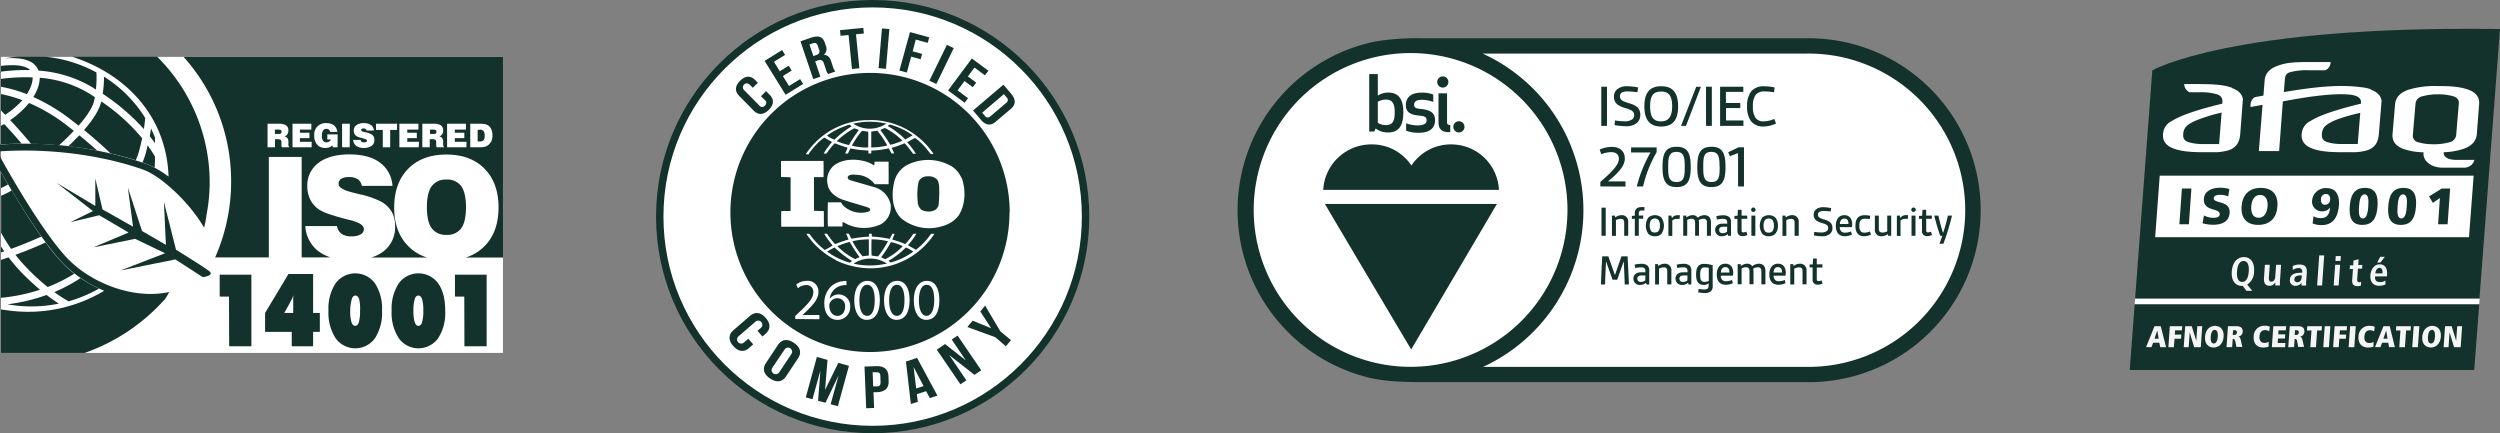 <svg xmlns="http://www.w3.org/2000/svg" viewBox="0 0 675.18 117"><rect x="0" y="0" width="675.18" height="117" fill="#808080" stroke="none"/><defs><style>.cls-1,.cls-2{fill:#fff;}.cls-2{stroke:#13322b;stroke-miterlimit:10;stroke-width:2px;}.cls-3{fill:none;}.cls-4{fill:#13322b;}.cls-5{fill:#f5f5f5;}</style></defs><g id="Calque_2" data-name="Calque 2"><g id="Calque_1-2" data-name="Calque 1"><rect class="cls-1" x="0.26" y="15.36" width="135.58" height="79.95"/><rect class="cls-1" x="336.14" y="11.66" width="196.14" height="89.47" rx="44.74"/><circle class="cls-2" cx="235.68" cy="58.5" r="57.5"/><circle class="cls-3" cx="381.15" cy="57.02" r="44.46"/><path class="cls-4" d="M487.81,10.34l-103.62,0a70.08,70.08,0,0,0-12.62.84,46.53,46.53,0,0,0-4.41,90.11l.35.1c.42.12.83.25,1.26.36,3.93,1.06,8.09,1.46,16.22,1.46H487.8a46.44,46.44,0,1,0,0-92.87Zm0,88.74H400.54a46.53,46.53,0,0,0-.12-84.61h87.37a42.31,42.31,0,1,1,0,84.61ZM423.33,56.69a42.37,42.37,0,1,1-12.41-29.95A42.35,42.35,0,0,1,423.33,56.69Z"/><path class="cls-4" d="M394,35.77a1.51,1.51,0,1,0-1.5-1.5A1.5,1.5,0,0,0,394,35.77Zm-5.5-10.57V33c0,1.78.84,2.68,2.72,2.68a2.32,2.32,0,0,0,.46,0V33.75c-.66,0-.87-.2-.87-.78V25.2Zm1.15-1.55a1.5,1.5,0,0,0,1.4-.92,1.51,1.51,0,1,0-2.9-.58A1.5,1.5,0,0,0,389.63,23.65Zm-6.07,7.6c1.38.13,1.71.52,1.71,1.31s-.8,1.31-2.46,1.31a8.93,8.93,0,0,1-3.07-.57v2a9.65,9.65,0,0,0,3.41.56c3.28,0,4.4-1.55,4.4-3.32s-.82-2.85-3.94-3.12c-1.34-.12-1.71-.43-1.71-1.15,0-.93.76-1.31,2-1.31a8.55,8.55,0,0,1,3.16.58v-2a8,8,0,0,0-3.2-.52c-3,0-4.19,1.51-4.19,3.28S380.46,31,383.56,31.25Zm-2.45,63.11s22.94-38.9,23.14-39.28H357.83C358,55.48,381.11,94.36,381.11,94.36ZM391.9,39a12.77,12.77,0,0,0-10.72,5.7A12.74,12.74,0,0,0,370.47,39a13,13,0,0,0-13.11,12.27h47.46A12.89,12.89,0,0,0,391.9,39Zm-20.37-4.3a5.43,5.43,0,0,0,3.34,1.08c3,0,4.13-2,4.13-5.41S377.89,25,374.87,25a5.26,5.26,0,0,0-2.76.81V20h-2.32V35.52h1.36Zm.58-7.21a4.32,4.32,0,0,1,2.22-.59c2,0,2.34,1.54,2.34,3.44s-.31,3.45-2.34,3.45a4.33,4.33,0,0,1-2.22-.6ZM432.46,34V23.42H434V34Zm3.71-1.47a17.2,17.2,0,0,0,2.49.23,3.31,3.31,0,0,0,2.24-.59,1.49,1.49,0,0,0,.44-1.09c0-1-.66-1.37-2.46-1.91s-3-1.28-3-3.06a2.56,2.56,0,0,1,1-2.1,4.19,4.19,0,0,1,2.62-.72,15.82,15.82,0,0,1,2.91.33l-.19,1.31a15.38,15.38,0,0,0-2.44-.23A3.38,3.38,0,0,0,438,25a1.18,1.18,0,0,0-.49,1c0,1.08.83,1.39,2.57,1.91S443,29.19,443,31a2.82,2.82,0,0,1-1.07,2.32,4.63,4.63,0,0,1-2.89.77,17.75,17.75,0,0,1-3-.31Zm7.93-3.8c0-3.58,1.36-5.44,4.55-5.44s4.56,1.86,4.56,5.44-1.36,5.44-4.56,5.44S444.1,32.26,444.1,28.7Zm7.5,0c0-2.79-.83-4-3-4s-2.95,1.25-2.95,4,.84,4.05,2.92,4.05S451.6,31.48,451.6,28.7ZM454,34l4.1-10.56h1.27L455.34,34Zm6.75,0V23.42h1.57V34Zm3.8,0V23.42h6.27v1.39h-4.7v3H470v1.37h-3.85v3.36h4.7V34Zm15.11-.64a7.92,7.92,0,0,1-3.38.8,4.05,4.05,0,0,1-3.44-1.51,6.62,6.62,0,0,1-1-3.93,6.32,6.32,0,0,1,1.16-4.1,4.34,4.34,0,0,1,3.54-1.31,13.21,13.21,0,0,1,2.73.31l-.15,1.31a13.81,13.81,0,0,0-2.49-.23,2.94,2.94,0,0,0-2.5.94,5.23,5.23,0,0,0-.72,3.09,5.44,5.44,0,0,0,.61,2.94,2.51,2.51,0,0,0,2.31,1.11,7.81,7.81,0,0,0,2.86-.66Zm-47.45,17V49.13c2.91-2.53,5-4.52,5-6.27,0-1.31-1-1.78-2.08-1.78a7.93,7.93,0,0,0-2.67.57l-.43-1.24a8,8,0,0,1,3.22-.74c2.11,0,3.57,1.07,3.57,3.15,0,2.29-2.3,4.27-4.55,6.17H439v1.39Zm9.83,0a37.14,37.14,0,0,1,3.71-9.18h-5.24V39.8h6.9v1.31a33.14,33.14,0,0,0-3.66,9.25ZM449,45.08c0-3.54.73-5.44,3.81-5.44s3.81,1.9,3.81,5.44-.74,5.44-3.81,5.44S449,48.6,449,45.08Zm6,0c0-2.5-.15-4.06-2.23-4.06s-2.24,1.55-2.24,4.06.13,4.08,2.24,4.08S455,47.57,455,45.08Zm3.4,0c0-3.54.73-5.44,3.81-5.44s3.8,1.9,3.8,5.44-.73,5.44-3.8,5.44S458.39,48.6,458.39,45.08Zm6,0c0-2.5-.15-4.06-2.23-4.06S460,42.57,460,45.08s.13,4.08,2.24,4.08S464.43,47.57,464.43,45.08Zm5,5.27v-9l-2.19.83-.47-1.06,2.82-1.35H471V50.36ZM432.52,63.68v-7.6h1.14v7.6Zm6.13,0V60.1c0-.69-.33-1-.92-1a3,3,0,0,0-1.31.34v4.26h-1.08V58.23h.8l.09.5a2.78,2.78,0,0,1,1.65-.62,1.7,1.7,0,0,1,1.38.51,1.67,1.67,0,0,1,.47,1.39v3.67Zm2.87,0V59.09h-.8v-.78l.8-.05v-.59a1.8,1.8,0,0,1,.43-1.31,1.93,1.93,0,0,1,1.39-.41,5.36,5.36,0,0,1,.8,0l-.06.9h-.73s-.49,0-.59.19a1.05,1.05,0,0,0-.17.71v.45h1.19v.88h-1.19v4.59Zm5.42.12a2.37,2.37,0,0,1-1.73-.6,3.86,3.86,0,0,1,0-4.49,2.78,2.78,0,0,1,3.45,0,3.86,3.86,0,0,1,0,4.49,2.36,2.36,0,0,1-1.72.6Zm1.35-2.87a2.33,2.33,0,0,0-.38-1.52,1.44,1.44,0,0,0-2,0,3.16,3.16,0,0,0,0,3,1.19,1.19,0,0,0,1,.38,1.31,1.31,0,0,0,1-.38A2.28,2.28,0,0,0,448.29,60.93Zm2.3,2.75V58.23h.8l.14.65h.05a1.75,1.75,0,0,1,1.63-.76h.47l-.07,1a3.66,3.66,0,0,0-.66,0,2,2,0,0,0-1.31.41v4.21Zm10.4,0V60.07a.86.86,0,0,0-.93-1,2.72,2.72,0,0,0-1.27.38,3.68,3.68,0,0,1,.06.66v3.56H457.8V60.07c0-.65-.32-1-.92-1a2.55,2.55,0,0,0-1.21.33v4.27h-1.08V58.23h.8l.09.5a2.73,2.73,0,0,1,1.64-.62,1.56,1.56,0,0,1,1.41.7,2.7,2.7,0,0,1,1.7-.7c1.21,0,1.85.66,1.85,2v3.56Zm5.75,0-.12-.46a2.38,2.38,0,0,1-1.59.58,1.66,1.66,0,0,1-1.28-.45,1.69,1.69,0,0,1-.53-1.26,1.62,1.62,0,0,1,.58-1.27,2.25,2.25,0,0,1,1.46-.41c.38,0,.82,0,1.2,0V60a.91.91,0,0,0-.23-.65,1.39,1.39,0,0,0-1-.24,7.89,7.89,0,0,0-1.53.18l-.16-.9a6.77,6.77,0,0,1,1.79-.24,2.51,2.51,0,0,1,1.64.43,1.7,1.7,0,0,1,.53,1.4v3.71Zm-.28-2.44-1,0c-.8,0-1.17.28-1.17.88a.84.84,0,0,0,.93.86,2,2,0,0,0,1.21-.4Zm5.47,2.21a2.88,2.88,0,0,1-1.31.32c-.89,0-1.39-.49-1.39-1.48V59.11h-.81v-.8l.85-.05.08-1.6h1v1.56h1.52v.88h-1.52v3c0,.4.07.66.49.66a1.86,1.86,0,0,0,.79-.21Zm1.6-7.4a.6.6,0,0,1,.6.6.56.56,0,0,1-.18.42.59.59,0,0,1-.84-.84.56.56,0,0,1,.42-.18ZM473,63.68V58.23h1.07v5.45Zm4.71.12a2.36,2.36,0,0,1-1.72-.6,3.86,3.86,0,0,1,0-4.49,2.77,2.77,0,0,1,3.44,0,3,3,0,0,1,.72,2.22,3.05,3.05,0,0,1-.72,2.24,2.39,2.39,0,0,1-1.72.63Zm1.36-2.87a2.34,2.34,0,0,0-.39-1.52,1.44,1.44,0,0,0-2,0,2.33,2.33,0,0,0-.38,1.52,2.26,2.26,0,0,0,.38,1.52,1.19,1.19,0,0,0,1,.38,1.28,1.28,0,0,0,1-.38A2.29,2.29,0,0,0,479.07,60.93Zm5.6,2.75V60.1c0-.69-.32-1-.92-1a3,3,0,0,0-1.31.34v4.26h-1.05V58.23h.8l.09.5a2.78,2.78,0,0,1,1.65-.62,1.72,1.72,0,0,1,1.86,1.9v3.67ZM490,62.62a11,11,0,0,0,1.8.16,2.39,2.39,0,0,0,1.62-.42,1,1,0,0,0,.32-.78c0-.74-.46-1-1.77-1.38s-2.15-.92-2.15-2.21a1.86,1.86,0,0,1,.73-1.51,3,3,0,0,1,1.88-.52,10.56,10.56,0,0,1,2.1.24l-.14.94a10.38,10.38,0,0,0-1.76-.16,2.3,2.3,0,0,0-1.31.27.81.81,0,0,0-.35.7c0,.78.6,1,1.85,1.39s2.07.9,2.07,2.23a2,2,0,0,1-.77,1.67,3.31,3.31,0,0,1-2.09.56,12,12,0,0,1-2.16-.22Zm10.15.74a4.59,4.59,0,0,1-1.89.44c-1.6,0-2.46-1-2.46-2.81,0-1.5.65-2.88,2.34-2.88,1.31,0,2.09,1,2.09,2.41a4.56,4.56,0,0,1-.08.82h-3.28a1.74,1.74,0,0,0,.37,1.12,1.38,1.38,0,0,0,1.09.38,4,4,0,0,0,1.56-.34Zm-.93-2.86c0-.82-.24-1.46-1.11-1.46s-1.17.7-1.21,1.46Zm6.09,2.86a4.49,4.49,0,0,1-1.86.44c-1.43,0-2.35-.8-2.35-2.82,0-2.31,1.17-2.86,2.5-2.86a6.91,6.91,0,0,1,1.51.16l-.13.89a8.52,8.52,0,0,0-1.24-.1c-1.05,0-1.59.41-1.59,1.89,0,1.31.44,1.88,1.37,1.88A3.55,3.55,0,0,0,505,62.5Zm4.62.32-.09-.46a2.75,2.75,0,0,1-1.65.59,1.7,1.7,0,0,1-1.38-.51,1.72,1.72,0,0,1-.46-1.39V58.23h1.07V61.8c0,.74.33,1,1,1a3,3,0,0,0,1.27-.31V58.23h1.07v5.45Zm2.36,0V58.23h.8l.14.65h0a1.71,1.71,0,0,1,1.62-.77h.47l-.07,1a3.66,3.66,0,0,0-.66,0,2,2,0,0,0-1.31.41v4.23Zm4.49-7.63a.59.59,0,0,1,.42.17.59.59,0,0,1,0,.85.59.59,0,0,1-.84-.84A.56.56,0,0,1,516.79,56.05Zm-.53,7.63V58.23h1.07v5.45Zm5.54-.23a2.89,2.89,0,0,1-1.32.32,1.29,1.29,0,0,1-1.39-1.48V59.11h-.81v-.8l.85-.05.09-1.6h1v1.56h1.52v.88h-1.52v3c0,.4.07.66.48.66a1.79,1.79,0,0,0,.79-.21Zm2,2.38c.33-.84.58-1.58.77-2.15H524c-.56-1.5-1.12-3.49-1.62-5.45h1.12c.37,1.61.77,3.14,1.24,4.59h.08c.44-1.31.9-3,1.26-4.59h1.1a64.69,64.69,0,0,1-2.32,7.6Zm-85,11c-.06-2-.15-4.11-.25-6.12h-.06l-1.72,4.84h-1.25l-1.72-4.84h-.06c-.09,2-.19,4.1-.25,6.12h-1.11c.08-2.52.21-5.06.35-7.6h1.65l1.75,5h.05l1.74-5h1.65q.22,3.81.36,7.6Zm5.86,0-.12-.46a2.38,2.38,0,0,1-1.59.58,1.68,1.68,0,0,1-1.28-.45,1.64,1.64,0,0,1-.52-1.26,1.58,1.58,0,0,1,.57-1.27,2.33,2.33,0,0,1,1.46-.42,9.63,9.63,0,0,1,1.2,0V73.1a.91.91,0,0,0-.23-.65,1.38,1.38,0,0,0-1-.24,8,8,0,0,0-1.53.18l-.16-.9a6.77,6.77,0,0,1,1.79-.24,2.51,2.51,0,0,1,1.64.43,1.7,1.7,0,0,1,.53,1.4v3.75Zm-.28-2.44c-.27,0-.66,0-1,0-.8,0-1.17.29-1.17.89a.84.84,0,0,0,.93.86,2,2,0,0,0,1.21-.4Zm5.91,2.44V73.21c0-.69-.32-1-.92-1a3.18,3.18,0,0,0-1.31.34v4.27H447V71.34h.79l.09.5a2.78,2.78,0,0,1,1.65-.62,1.71,1.71,0,0,1,1.86,1.9v3.67Zm5.74,0-.12-.46a2.38,2.38,0,0,1-1.59.58,1.67,1.67,0,0,1-1.8-1.71,1.59,1.59,0,0,1,.58-1.27,2.3,2.3,0,0,1,1.46-.42,9.48,9.48,0,0,1,1.19,0V73.1a1,1,0,0,0-.22-.65,1.4,1.4,0,0,0-1-.24,8,8,0,0,0-1.54.18l-.16-.9a6.79,6.79,0,0,1,1.8-.24,2.5,2.5,0,0,1,1.63.43,1.67,1.67,0,0,1,.53,1.4v3.75Zm-.28-2.44c-.27,0-.66,0-1,0-.79,0-1.17.29-1.17.89a.84.84,0,0,0,.93.86,2,2,0,0,0,1.21-.4Zm5.75,2.13a2.38,2.38,0,0,1-1.31.43c-1.55,0-2.11-1-2.11-2.8,0-2,.65-2.89,2.15-2.89a8,8,0,0,1,2.33.38v5.72a1.71,1.71,0,0,1-.5,1.31,2.51,2.51,0,0,1-1.68.47,10.3,10.3,0,0,1-1.75-.19l.14-.92a11.84,11.84,0,0,0,1.46.15,1.59,1.59,0,0,0,1-.25,1,1,0,0,0,.21-.66Zm0-4.2a7.46,7.46,0,0,0-1.16-.1c-.93,0-1.16.65-1.16,2s.25,1.9,1.15,1.9a2.5,2.5,0,0,0,1.17-.26ZM468,76.47a4.55,4.55,0,0,1-1.88.44c-1.61,0-2.47-1-2.47-2.81,0-1.5.66-2.88,2.35-2.88,1.31,0,2.09.94,2.09,2.41a3.81,3.81,0,0,1-.09.82h-3.27a1.79,1.79,0,0,0,.36,1.12,1.39,1.39,0,0,0,1.09.38,4.06,4.06,0,0,0,1.57-.34Zm-.93-2.87c0-.81-.23-1.46-1.11-1.46s-1.16.71-1.21,1.46Zm8.63,3.19V73.18c0-.66-.32-1-.93-1a2.68,2.68,0,0,0-1.26.38q0,.33.06.66v3.55h-1.08v-3.6c0-.66-.32-1-.92-1a2.47,2.47,0,0,0-1.21.33v4.27H469.3V71.34h.79l.1.5a2.72,2.72,0,0,1,1.63-.62,1.57,1.57,0,0,1,1.42.7,2.7,2.7,0,0,1,1.7-.7c1.21,0,1.85.66,1.85,2v3.56Zm6.51-.32a4.63,4.63,0,0,1-1.89.44c-1.61,0-2.47-1-2.47-2.81,0-1.5.66-2.88,2.35-2.88,1.31,0,2.09.94,2.09,2.41a4.56,4.56,0,0,1-.08.82H479a1.74,1.74,0,0,0,.37,1.12,1.35,1.35,0,0,0,1.08.38,4,4,0,0,0,1.57-.34Zm-.93-2.87c0-.81-.24-1.46-1.11-1.46S479,72.85,479,73.6Zm5.53,3.19V73.21c0-.69-.32-1-.92-1a3.11,3.11,0,0,0-1.31.34v4.27h-1.08V71.34h.8l.09.5a2.78,2.78,0,0,1,1.65-.62,1.72,1.72,0,0,1,1.86,1.9v3.67Zm5.42-.23a2.82,2.82,0,0,1-1.31.32,1.29,1.29,0,0,1-1.39-1.48V72.22h-.81v-.8l.85,0,.09-1.6h1v1.56h1.52v.88h-1.52v3c0,.4.07.65.48.65a1.66,1.66,0,0,0,.79-.2Z"/><path class="cls-4" d="M675.18,7.84C602.35,6.8,581.28,19,581.28,19l-4.65,61.68h93Z"/><polygon class="cls-4" points="575.18 99.92 668.22 99.92 669.57 82.16 576.52 82.16 575.18 99.92"/><path class="cls-5" d="M605.71,77.21h-.24c-1.56,0-2.92-1.17-2.73-3.89s1.71-3.89,3.28-3.89,2.93,1.17,2.74,3.89a4.07,4.07,0,0,1-1.86,3.53l1.37,1.69h-1.59Zm-.16-1.07c.88,0,1.63-.74,1.78-2.82s-.51-2.83-1.39-2.83-1.63.75-1.78,2.83.51,2.82,1.39,2.82"/><path class="cls-5" d="M615.74,76.18c0,.34,0,.67,0,.92h-1.25c0-.29,0-.58,0-.86h0a1.77,1.77,0,0,1-1.55.94c-1.26,0-1.58-.94-1.5-2.06l.25-3.6H613l-.24,3.35c-.06.85.16,1.21.72,1.21s1-.65,1-1.36l.23-3.2h1.34Z"/><path class="cls-5" d="M619.21,71.85a4,4,0,0,1,1.79-.41c1.73,0,2.07.84,2,2.24l-.17,2.43a8,8,0,0,0,0,1H621.6a2.71,2.71,0,0,1,0-.76h0a2,2,0,0,1-1.62.84,1.46,1.46,0,0,1-1.55-1.63c.1-1.52,1.36-1.9,3.06-1.9h.27l0-.2a.89.89,0,0,0-1-1.06,2.7,2.7,0,0,0-1.56.54Zm2.46,2.52h-.12c-1.14,0-1.84.24-1.9,1a.75.75,0,0,0,.8.86c.8,0,1.13-.6,1.2-1.6Z"/><polygon class="cls-5" points="626.36 68.98 627.7 68.98 627.13 77.1 625.79 77.1 626.36 68.98"/><path class="cls-5" d="M630.67,71.52H632l-.4,5.58h-1.34Zm.15-2.37h1.38l-.09,1.32h-1.38Z"/><path class="cls-5" d="M635.61,70.37,637,70l-.1,1.56H638l-.07,1h-1.11l-.21,2.89c0,.59.17.77.56.77a1.15,1.15,0,0,0,.51-.12l-.06,1a2.15,2.15,0,0,1-.91.18c-1,0-1.53-.45-1.45-1.62l.21-3h-.88l.06-1h.89Z"/><path class="cls-5" d="M644.24,76.83a4.3,4.3,0,0,1-1.69.35c-1.79,0-2.48-1.28-2.38-2.79.12-1.67,1.08-3,2.5-3,1.2,0,2.18.7,2,3l0,.26h-3.23c-.07,1,.27,1.53,1.31,1.53a2.35,2.35,0,0,0,1.49-.43Zm-.8-3c.07-1-.22-1.49-.83-1.49s-1.05.75-1.1,1.49Zm-.61-4.48h1.25l-1.21,1.56H642Z"/><path class="cls-5" d="M583.17,92.56H581.5l-.45,1.2h-1.46l2.28-5.66h1.68L585,93.76h-1.58Zm-.55-3.31h0l-.76,2.22H583Z"/><polygon class="cls-5" points="586.01 88.1 589.36 88.1 589.28 89.22 587.43 89.22 587.35 90.37 589.12 90.37 589.04 91.49 587.27 91.49 587.11 93.76 585.62 93.76 586.01 88.1"/><polygon class="cls-5" points="591.4 89.83 591.37 89.83 591.1 93.76 589.76 93.76 590.16 88.1 591.93 88.1 593.14 92 593.16 92 593.43 88.1 594.76 88.1 594.37 93.76 592.58 93.76 591.4 89.83"/><path class="cls-5" d="M598.23,88c1.23,0,2.46.83,2.31,2.93s-1.49,2.93-2.72,2.93-2.46-.83-2.31-2.93S597,88,598.23,88m-.35,4.77h0c.64,0,1-.72,1.08-1.84s-.18-1.84-.82-1.84-1,.74-1.09,1.84.18,1.84.82,1.84"/><path class="cls-5" d="M603.68,92.16c-.11-.55-.36-.62-.6-.62H603l-.16,2.22h-1.52l.39-5.66H604c1.14,0,1.76.48,1.69,1.52a1.41,1.41,0,0,1-1.18,1.3v0c.31.11.51.26.69,1l.38,1.77H604Zm-.22-1.7a.66.66,0,0,0,.66-.61.55.55,0,0,0-.6-.67h-.42L603,90.46Z"/><path class="cls-5" d="M612.68,93.64a5.27,5.27,0,0,1-1.41.22c-1.65,0-2.75-1-2.61-3a2.85,2.85,0,0,1,3-2.89,3.4,3.4,0,0,1,1.36.26l-.17,1.25a2.14,2.14,0,0,0-1.08-.33c-1,0-1.48.64-1.55,1.74s.41,1.72,1.37,1.72a2.23,2.23,0,0,0,1.11-.31Z"/><polygon class="cls-5" points="613.96 88.1 617.43 88.1 617.35 89.22 615.37 89.22 615.3 90.3 617.18 90.3 617.1 91.42 615.22 91.42 615.13 92.64 617.22 92.64 617.14 93.76 613.56 93.76 613.96 88.1"/><path class="cls-5" d="M620.4,92.16c-.1-.55-.35-.62-.6-.62h-.08l-.15,2.22H618l.4-5.66h2.26c1.15,0,1.76.48,1.69,1.52a1.4,1.4,0,0,1-1.18,1.3v0c.32.11.52.26.69,1l.39,1.77h-1.58Zm-.22-1.7a.66.66,0,0,0,.67-.61.56.56,0,0,0-.6-.67h-.43l-.09,1.28Z"/><polygon class="cls-5" points="624.27 89.25 623.05 89.25 623.13 88.1 627.09 88.1 627.01 89.25 625.79 89.25 625.48 93.76 623.95 93.76 624.27 89.25"/><polygon class="cls-5" points="627.85 88.1 629.37 88.1 628.98 93.76 627.45 93.76 627.85 88.1"/><polygon class="cls-5" points="630.52 88.1 633.87 88.1 633.78 89.22 631.94 89.22 631.85 90.37 633.62 90.37 633.55 91.49 631.78 91.49 631.62 93.76 630.12 93.76 630.52 88.1"/><polygon class="cls-5" points="634.7 88.1 636.23 88.1 635.83 93.76 634.3 93.76 634.7 88.1"/><path class="cls-5" d="M641,93.64a5.4,5.4,0,0,1-1.42.22c-1.64,0-2.75-1-2.61-3A2.86,2.86,0,0,1,640,88a3.33,3.33,0,0,1,1.35.26l-.17,1.25a2.14,2.14,0,0,0-1.08-.33c-1,0-1.47.64-1.55,1.74s.41,1.72,1.37,1.72a2.19,2.19,0,0,0,1.11-.31Z"/><path class="cls-5" d="M645,92.56h-1.66l-.45,1.2h-1.47l2.28-5.66h1.69l1.4,5.66h-1.57Zm-.55-3.31h0l-.77,2.22h1.12Z"/><polygon class="cls-5" points="648.29 89.25 647.08 89.25 647.16 88.1 651.12 88.1 651.04 89.25 649.82 89.25 649.5 93.76 647.98 93.76 648.29 89.25"/><polygon class="cls-5" points="651.87 88.1 653.4 88.1 653 93.76 651.48 93.76 651.87 88.1"/><path class="cls-5" d="M656.9,88c1.23,0,2.46.83,2.31,2.93s-1.49,2.93-2.72,2.93S654,93,654.18,90.93,655.66,88,656.9,88m-.35,4.77h0c.64,0,1-.72,1.07-1.84s-.17-1.84-.82-1.84-1,.74-1.08,1.84.18,1.84.82,1.84"/><polygon class="cls-5" points="661.59 89.83 661.56 89.83 661.28 93.76 659.95 93.76 660.35 88.1 662.12 88.1 663.33 92 663.35 92 663.62 88.1 664.95 88.1 664.56 93.76 662.77 93.76 661.59 89.83"/><path class="cls-1" d="M602.79,23.71c-1.77-.67-4.06-1-8.81-1h-4.09a2.48,2.48,0,0,0,1.47,2.21h2.55a15.28,15.28,0,0,1,4.78.53c1.08.36,1.59,1,1.51,2l0,.54c-5.82,1.4-11,3-13.62,4.67a4.14,4.14,0,0,0-2.4,3.45c-.18,1.7.57,3.16,2.84,4,2.1.79,4.66,1,8.32,1h3.07a13.33,13.33,0,0,0,3.54-.55c2.42-.84,2.93-2.69,3.07-4.35l.72-9.41c-.18-1.35-1.12-2.36-2.91-3m-3.51,15.1h-4.95a12.75,12.75,0,0,1-3.25-.49c-1-.32-1.46-.87-1.49-1.68a3.62,3.62,0,0,1,.62-2.37c1-1.26,3.85-2.21,3.85-2.21A43.94,43.94,0,0,1,600,30.41Z"/><path class="cls-1" d="M640.35,24.13a10.28,10.28,0,0,0-2.55-.56c-6.68-.9-13.9.13-21,1.29l.27-3.36c.09-1,.26-1.61,1.4-2a16.83,16.83,0,0,1,4.82-.53h4.74a2.39,2.39,0,0,0,1.4-2.21h-6.28c-3.66,0-5.82.18-8,1-2.42.84-3.39,2.27-3.53,3.93l-.33,4.13c-.76.14-1.68.28-2.45.47a2.72,2.72,0,0,0-1,2.62h0c1-.21,2.2-.41,3.21-.6l-1,12.48h5.48l1-13.4c4.42-.85,13.68-2.5,18.7-1.75.44.09.74.18.91.23,1.08.36,1.58,1,1.51,2l0,.12c-5.82,1.4-11,3-13.62,4.67a4.14,4.14,0,0,0-2.4,3.45c-.19,1.7.57,3.16,2.84,4,2.09.79,4.66,1,8.32,1h3.07a13.4,13.4,0,0,0,3.54-.55c2.42-.84,2.92-2.69,3.06-4.35l.74-9c-.19-1.35-1.13-2.35-2.92-3m-3.52,14.68h-4.94a12.75,12.75,0,0,1-3.25-.49c-1-.32-1.46-.87-1.49-1.68a3.56,3.56,0,0,1,.62-2.37c1-1.26,3.85-2.21,3.85-2.21a43.94,43.94,0,0,1,5.89-1.65Z"/><path class="cls-1" d="M664.06,28l-.71,8.43a2.26,2.26,0,0,1-1.86,2,15.61,15.61,0,0,1-4.23.53,14.56,14.56,0,0,1-4.12-.53,1.8,1.8,0,0,1-1.49-2l.71-8.43a2.28,2.28,0,0,1,1.86-2,16.06,16.06,0,0,1,4.22-.53,14.9,14.9,0,0,1,4.13.53c1.09.36,1.58,1,1.49,2m2.64-3.75c-2-.75-4.39-1-7.73-1h-.65a24.07,24.07,0,0,0-7.92,1c-2.44.85-3.42,2.29-3.56,3.95l-.68,8c-.14,1.67.57,3.11,2.85,4a17.88,17.88,0,0,0,5.51.93c0,.22,0,0,0,.25-.14,1.94,1.9,3.9,5.13,3.9h6a2.81,2.81,0,0,0,2.62-2.1H663.5c-4,0-3.5-2.07-3.5-2.07a18.34,18.34,0,0,0,5.32-.91c2.43-.84,3.46-2.28,3.6-4l.62-8c.14-1.66-.55-3.1-2.84-3.95"/><polygon class="cls-1" points="582.05 64.06 666.81 64.06 668.06 47.45 583.28 47.45 582.05 64.06"/><polygon class="cls-4" points="589.27 50.91 591.84 50.91 591.16 60.56 588.59 60.56 589.27 50.91"/><path class="cls-4" d="M595.22,58.18a5.37,5.37,0,0,0,2.61.64c.81,0,1.6-.16,1.65-.94.13-1.8-4.51-.66-4.27-4.18.16-2.32,2.48-3,4.41-3a8,8,0,0,1,2.47.36l-.31,2a5,5,0,0,0-2.11-.44c-.65,0-1.73.06-1.79.9-.11,1.56,4.53.51,4.28,4-.17,2.5-2.32,3.18-4.46,3.18a10.07,10.07,0,0,1-2.85-.41Z"/><path class="cls-4" d="M610.58,50.74c3.18,0,4.71,1.9,4.49,5s-2,5-5.19,5-4.71-1.92-4.49-5,2-5,5.19-5M610,58.82c1.57,0,2.29-1.49,2.41-3.08s-.41-3.09-2-3.09-2.29,1.41-2.41,3.09.41,3.08,2,3.08"/><path class="cls-4" d="M624.82,58.39a3.43,3.43,0,0,0,2,.51c1.72,0,2.33-1.13,2.46-2.83h0a2.53,2.53,0,0,1-2.16,1,2.62,2.62,0,0,1-2.68-3,3.7,3.7,0,0,1,3.86-3.27c2.75,0,3.55,2.16,3.38,4.58-.2,3-1.44,5.41-4.63,5.41a6.36,6.36,0,0,1-2.48-.44Zm3.33-6a1.34,1.34,0,0,0-1.32,1.37c-.06.8.22,1.54,1.12,1.54a1.39,1.39,0,0,0,1.36-1.43c.06-.79-.33-1.48-1.16-1.48"/><path class="cls-4" d="M634.6,55.74c.18-2.51.91-5,4.1-5s3.57,2.49,3.4,5-.9,5-4.1,5-3.57-2.49-3.4-5m5,0c.11-1.54.13-3.25-1-3.25s-1.38,1.71-1.49,3.25S637,59,638.12,59s1.38-1.72,1.49-3.25"/><path class="cls-4" d="M645,55.74c.17-2.51.9-5,4.09-5s3.58,2.49,3.4,5-.9,5-4.1,5-3.57-2.49-3.39-5m5,0c.11-1.54.13-3.25-1-3.25s-1.38,1.71-1.48,3.25-.14,3.25,1,3.25,1.38-1.72,1.48-3.25"/><polygon class="cls-4" points="658.95 53.48 657.04 54.78 656.01 53.04 659.44 50.91 661.71 50.91 661.03 60.56 658.46 60.56 658.95 53.48"/><polygon class="cls-1" points="576.63 80.67 576.52 82.16 669.57 82.16 669.68 80.67 576.63 80.67"/><path class="cls-4" d="M61.85,80.11H59.33V74.18h8.56V93.51h-6Z"/><path class="cls-4" d="M78.79,93.51V89.63h-7.2V84.52L77.91,74h6.65V84.52h1.82v5.11H84.56v3.88Zm-2-9h2.4V81.89c0-.52,0-.94,0-1.28s0-.64.09-.91q-.18.52-.42,1c-.17.35-.41.81-.73,1.38Z"/><path class="cls-4" d="M88.71,83.9a12.45,12.45,0,0,1,1.93-7.39,6.59,6.59,0,0,1,10.62,0,12.5,12.5,0,0,1,1.92,7.41,12.65,12.65,0,0,1-1.92,7.44,6.55,6.55,0,0,1-10.61,0A12.56,12.56,0,0,1,88.71,83.9Zm5.88,0A10.44,10.44,0,0,0,94.92,87c.22.65.56,1,1,1s.81-.32,1-1a10.81,10.81,0,0,0,.32-3.09A10.91,10.91,0,0,0,97,80.82c-.22-.65-.56-1-1-1s-.82.32-1,1A10.84,10.84,0,0,0,94.59,83.91Z"/><path class="cls-4" d="M105.77,83.9a12.45,12.45,0,0,1,1.94-7.39,6.58,6.58,0,0,1,10.61,0c1.29,1.78,1.92,4.25,1.92,7.41a12.57,12.57,0,0,1-1.92,7.44,6.55,6.55,0,0,1-10.61,0A12.56,12.56,0,0,1,105.77,83.9Zm5.88,0A10.44,10.44,0,0,0,112,87c.22.65.56,1,1,1s.82-.32,1-1a10.46,10.46,0,0,0,.32-3.09,10.55,10.55,0,0,0-.32-3.09c-.21-.65-.56-1-1-1s-.82.32-1,1A10.84,10.84,0,0,0,111.65,83.91Z"/><path class="cls-4" d="M125.39,80.11h-2.52V74.18h8.56V93.51h-6Z"/><path class="cls-4" d="M2.17,49.8.26,46.5v4.31c.44-.2.84-.41,1.21-.6ZM18.45,39.5c2.83.31,5.44.72,7.8,1.17-1.38-1.25-3-2.63-4.83-4.13C20.49,37.53,19.48,38.52,18.45,39.5ZM6.05,27.06A37.52,37.52,0,0,0,.26,25.4v4.45L1.41,31A23.49,23.49,0,0,0,6.05,27.06Zm-3.3,5.38c1.75,1.87,3.73,4.08,5.65,6.41,2.64,0,5.16.18,7.54.39h0c1.41-1.29,2.77-2.6,4-3.91L17.85,33.7a46.83,46.83,0,0,0-10-5.89A24.32,24.32,0,0,1,2.75,32.44ZM.26,66.52v1.66l.89-.3C.84,67.43.56,67,.26,66.52Zm10.92-2.64v0c-2.89-4-5.74-8.61-8-12.46l-.76.44c-.61.33-1.34.67-2.12,1v10C1.12,64.35,2,65.81,3,67.21,5.25,66.4,8.09,65.28,11.18,63.88ZM6.32,74.12a45.21,45.21,0,0,1-4-4.62c-.81.28-1.51.51-2.08.69V80.43a47.7,47.7,0,0,0,10.56-2.18C9.43,77.08,7.93,75.73,6.32,74.12Zm2.15,8.64A37.62,37.62,0,0,0,15.88,82c-1-.64-2.1-1.41-3.29-2.34A48.69,48.69,0,0,1,2,82.18,36.94,36.94,0,0,0,8.47,82.76ZM25.63,26.24c-.56-.37-1.12-.73-1.7-1.09A30.61,30.61,0,0,0,10.74,21a9.12,9.12,0,0,1-.29,2A12.07,12.07,0,0,1,9,26.21a48.7,48.7,0,0,1,10,6c.78.59,1.51,1.16,2.22,1.73,2.18-2.49,3.77-4.85,4.21-6.75C25.51,26.86,25.57,26.55,25.63,26.24Zm-18,46.53a64.22,64.22,0,0,0,5.24,4.75,41.42,41.42,0,0,0,7.2-3.61,28.6,28.6,0,0,1-2.68-2.34,54.76,54.76,0,0,1-5.08-6.08h0c-3,1.38-5.86,2.5-8.14,3.33A40.8,40.8,0,0,0,7.67,72.77Zm1.7-55.3a4.19,4.19,0,0,1,1.06,1.6,32.87,32.87,0,0,1,14.49,4.46l1,.67a24.64,24.64,0,0,0,.16-4.64,36.77,36.77,0,0,0-13.82-4.25H4.53c-1.07.11-2.13.26-3.17.46C4.78,15.51,7.71,15.9,9.37,17.47ZM8.13,18.93s0-.06-.07-.08c-1.23-1.17-4-1.51-7.8-1.05v1.56A49.39,49.39,0,0,1,8.13,18.93Zm.48,3.58a6.07,6.07,0,0,0,.21-1.6,48,48,0,0,0-8.56.4v2.12a37.72,37.72,0,0,1,7,2A10.18,10.18,0,0,0,8.61,22.51ZM5.9,38.84c-1.65-1.94-3.3-3.77-4.78-5.35-.29.18-.57.34-.86.5v5c1.93-.12,3.81-.18,5.65-.2ZM28.08,20.7a26.74,26.74,0,0,1-.35,4.62,57.79,57.79,0,0,1,11.12,9.53c.17-1.07.29-2.06.36-3A34.89,34.89,0,0,0,28.08,20.7Zm-.79,6.91c-.52,2.2-2.25,4.81-4.59,7.51,3,2.44,5.33,4.54,7.16,6.31,2.77.63,5,1.28,6.8,1.84A16.52,16.52,0,0,0,37.5,41c.36-1.3.65-2.51.89-3.66a52.57,52.57,0,0,0-11-9.92A2,2,0,0,0,27.29,27.61Zm-.55,50.33h0a37.41,37.41,0,0,1-5-2.83,43.06,43.06,0,0,1-7.07,3.77,35.74,35.74,0,0,0,3.85,2.5A36.81,36.81,0,0,0,26.74,77.94Zm12.6-36.49a20.4,20.4,0,0,1-.85,2.42l-.29-.1,1.27.45a19.35,19.35,0,0,1,2.31,1.07c0-.64.07-1.27.07-1.94V42.27c-.59-1-1.24-2-2-3C39.73,40,39.55,40.7,39.34,41.45Zm2.51-4.34c-.32-.81-.68-1.61-1.06-2.39-.1.66-.21,1.34-.35,2.06.5.63,1,1.27,1.41,1.92Z"/><path class="cls-4" d="M117,35h-.88v1.18H117a1.22,1.22,0,0,0,.68-.13.54.54,0,0,0,.19-.46.53.53,0,0,0-.19-.46A1.36,1.36,0,0,0,117,35Zm12.64.06H129v3.14h.55a1.35,1.35,0,0,0,1.06-.34,1.88,1.88,0,0,0,.29-1.22,1.93,1.93,0,0,0-.3-1.22A1.27,1.27,0,0,0,129.59,35ZM75.12,35h-.88v1.18h.93a1.22,1.22,0,0,0,.68-.13.53.53,0,0,0,.18-.46.52.52,0,0,0-.18-.46A1.36,1.36,0,0,0,75.12,35ZM124.58,50.3a4.56,4.56,0,0,0-4-1.8,4.64,4.64,0,0,0-4,1.8q-1.29,1.81-1.29,5.68t1.29,5.65a4.64,4.64,0,0,0,4,1.8,4.58,4.58,0,0,0,4-1.79c.84-1.2,1.27-3.09,1.27-5.66S125.42,51.49,124.58,50.3Zm-75-34.94A50.23,50.23,0,0,1,62.42,49,50.44,50.44,0,0,1,58.1,69.51H72.6V42.38h8.87V69.51h7.81A10.78,10.78,0,0,1,86,67.85a9.15,9.15,0,0,1-3.54-6.8H91a3.48,3.48,0,0,0,1.27,2.13,4.75,4.75,0,0,0,2.74.65,4.63,4.63,0,0,0,2.39-.53,1.62,1.62,0,0,0,.87-1.45q0-1.47-3.65-2.39l-1.11-.28c-2-.52-3.6-1-4.79-1.41a11.82,11.82,0,0,1-2.58-1.19,7.29,7.29,0,0,1-2.35-2.68A8,8,0,0,1,83,50.32,7.52,7.52,0,0,1,86,44c2-1.53,4.81-2.3,8.36-2.3s6.23.73,8.23,2.2A8.37,8.37,0,0,1,106,50.2H97.71a2.6,2.6,0,0,0-1.06-1.78,4.23,4.23,0,0,0-2.44-.59,3.73,3.73,0,0,0-2.08.46,1.57,1.57,0,0,0-.68,1.4c0,.89,1.19,1.64,3.57,2.24l.48.13,1.56.39a23.32,23.32,0,0,1,6.18,2.17,7.78,7.78,0,0,1,2.63,2.72A7.49,7.49,0,0,1,106.7,61a8.18,8.18,0,0,1-3.14,6.9,10.45,10.45,0,0,1-3.34,1.66h15.16a12.16,12.16,0,0,1-5.13-3.09q-3.8-3.84-3.79-10.44t3.79-10.46q3.78-3.83,10.32-3.83t10.29,3.83q3.78,3.82,3.78,10.46t-3.78,10.44a12.15,12.15,0,0,1-5.11,3.09h10.09V15.36ZM78.16,39.78H76.1c0-.15-.07-.28-.09-.4a1.38,1.38,0,0,1,0-.26v-.64a1,1,0,0,0-.2-.69,1,1,0,0,0-.68-.2h-.87v2.19h-2V33.42h3a3.6,3.6,0,0,1,2,.43,1.58,1.58,0,0,1,.62,1.4,1.81,1.81,0,0,1-.25,1,1.69,1.69,0,0,1-.78.61,1.23,1.23,0,0,1,.78.44,1.78,1.78,0,0,1,.26,1l0,.89v0q0,.38.18.39Zm6,0H79V33.42h5.08V35H81v.84h2.57v1.46H81v1h3.17Zm7,0H89.88l-.1-.55a2.09,2.09,0,0,1-.84.55,3.23,3.23,0,0,1-1.13.18,2.7,2.7,0,0,1-2.15-.9,3.54,3.54,0,0,1-.79-2.45,3.05,3.05,0,0,1,3.33-3.35,3.11,3.11,0,0,1,2,.61,2.55,2.55,0,0,1,.9,1.74H89.17A1.06,1.06,0,0,0,88.8,35a1,1,0,0,0-.65-.2,1,1,0,0,0-.91.47,2.53,2.53,0,0,0-.31,1.4A2.15,2.15,0,0,0,87.24,38a1,1,0,0,0,.93.43,1.33,1.33,0,0,0,.76-.21.88.88,0,0,0,.39-.56H88.4V36.3h2.79Zm3.28,0H92.39V33.42h2.08Zm5.9-.38a3.48,3.48,0,0,1-2.12.56,3.25,3.25,0,0,1-2-.56,2.13,2.13,0,0,1-.83-1.6h2a.86.86,0,0,0,.3.5,1.16,1.16,0,0,0,.65.15,1.11,1.11,0,0,0,.56-.12.38.38,0,0,0,.21-.34c0-.23-.29-.42-.86-.56L98,37.36c-.47-.12-.84-.23-1.12-.33a2.75,2.75,0,0,1-.61-.28,1.75,1.75,0,0,1-.55-.63,1.86,1.86,0,0,1-.18-.84,1.76,1.76,0,0,1,.71-1.48,3.19,3.19,0,0,1,2-.54,3.26,3.26,0,0,1,1.94.51,2,2,0,0,1,.79,1.48H99a.61.61,0,0,0-.25-.41.92.92,0,0,0-.57-.14.83.83,0,0,0-.49.11.35.35,0,0,0-.16.32c0,.21.28.39.84.53l.11,0,.37.09a5.67,5.67,0,0,1,1.45.51,1.88,1.88,0,0,1,.62.64,1.75,1.75,0,0,1,.19.85A1.93,1.93,0,0,1,100.37,39.4Zm6.87-4.3h-1.83v4.68h-2V35.1h-1.83V33.42h5.71Zm5.86,4.68h-5.21V33.42H113V35h-3v.84h2.57v1.46h-2.57v1h3.16Zm6.89,0h-2.06c0-.15-.07-.28-.09-.4a1.38,1.38,0,0,1,0-.26v-.64a1,1,0,0,0-.2-.69,1,1,0,0,0-.68-.2h-.87v2.19h-2V33.42h3a3.58,3.58,0,0,1,2,.43,1.58,1.58,0,0,1,.62,1.4,1.81,1.81,0,0,1-.25,1,1.69,1.69,0,0,1-.78.61,1.2,1.2,0,0,1,.78.44,1.78,1.78,0,0,1,.26,1l0,.89v0q0,.38.18.39Zm6,0h-5.21V33.42h5.08V35h-3v.84h2.57v1.46h-2.57v1H126Zm6.54-1.36a2.54,2.54,0,0,1-1.21,1.1,3,3,0,0,1-.78.2,13.39,13.39,0,0,1-1.5.06H127V33.42h2.48a8,8,0,0,1,1.4.09,2.3,2.3,0,0,1,1.79,1.37,4,4,0,0,1,.33,1.73A3.59,3.59,0,0,1,132.56,38.42Z"/><path class="cls-4" d="M42.43,15.31h-23c15,4.8,25.59,16.51,26.09,32.38a26.64,26.64,0,0,0-6.09-3.47A99.81,99.81,0,0,0,0,39.05v1.83c16-1.06,30.41,1.93,38.84,5,4.77,1.77,12.46,8.92,16.28,15.61a23.4,23.4,0,0,0,.62-3.29,47.12,47.12,0,0,0,.89-9.1A47.8,47.8,0,0,0,42.43,15.31Zm-23.71,55C11.66,63.22,1.81,45.58,0,42.3V46c3.56,6.27,11.39,19.49,17.43,25.53a34.3,34.3,0,0,0,10.71,7A39.92,39.92,0,0,1,2.75,83.91c-.84-.1-1.67-.22-2.49-.34V95.31H22.88A52,52,0,0,0,44.35,81l.08,0c.42-.64.86-1.36,1.28-2.14C35.86,81,24.75,76.31,18.72,70.28Z"/><path class="cls-4" d="M15.3,49.39,25.11,57,19,60l7.79-1.87,7.94,4.67-9.5,4L36.48,64.5l8.1,3.89L32.51,73.06l14.83-3,7.44,4.79s3.34-.39,1.67-1.67-8.91-5.73-8.91-5.73L44.27,54.53l.54,11.6-6.46-3.74L34.53,50.64l1.4,10.58-8.25-4.67-1.94-8.33v7.4Z"/><path class="cls-4" d="M272.64,57.37A37.69,37.69,0,1,1,235,19.69a37.68,37.68,0,0,1,37.69,37.68"/><path class="cls-1" d="M253.47,55.36a2,2,0,0,1-1.21,1.49,4.09,4.09,0,0,1-3.42-.21,3.08,3.08,0,0,1-1-2.41,15.93,15.93,0,0,1,.29-5.27,2.54,2.54,0,0,1,2.43-1.33,3.06,3.06,0,0,1,2.64,1,4.42,4.42,0,0,1,.44,2,30.89,30.89,0,0,1-.15,4.7M259.63,48A6.85,6.85,0,0,0,257,44.91,12.59,12.59,0,0,0,245,44.55a7,7,0,0,0-3.56,4.88c-.71,3.26-.52,7.13,2,9.58a11.9,11.9,0,0,0,11,2.08,5.32,5.32,0,0,0,1.15-.39l.11-.05a7.7,7.7,0,0,0,3.13-2.36c1.94-2.83,2.07-7.07.89-10.25"/><path class="cls-1" d="M222.49,57c-.86-.05-1.82,0-2.66-.08l0-9,0-.08,2.58,0c0-1.46.06-3,0-4.37l-9.85,0-1.63,0c0,1.36,0,3,0,4.34.89,0,1.73,0,2.59.08v8.73l0,.36L211,57c-.05,1.44-.05,2.83,0,4.24h11.52"/><path class="cls-1" d="M241.78,70.51l-1.22.39a2.9,2.9,0,0,1-.58-.41l.05-.08a23.78,23.78,0,0,0,4.63-3.57,10.62,10.62,0,0,1,2,1.1,17.47,17.47,0,0,1-4.89,2.57m-2.51.72a19.89,19.89,0,0,1-8.62,0c-.05-.13.13-.15.21-.23a8.17,8.17,0,0,1,8.6.12c.08.16-.13.11-.19.16m-9.69-.33A18.66,18.66,0,0,1,223.46,68v-.08a16,16,0,0,1,1.94-1.08,27.13,27.13,0,0,0,4.7,3.63,2.09,2.09,0,0,1-.52.41m-3.37-4.39a16.5,16.5,0,0,1,3.18-1.13l.11,0a40.49,40.49,0,0,0,2.64,4.08c-.37.21-.81.34-1.18.54a17.47,17.47,0,0,1-4.75-3.44Zm4.21-1.39a22.28,22.28,0,0,1,4.23-.46l0,4.34c-.56.13-1.16.13-1.68.26a23.64,23.64,0,0,1-2.72-4Zm5-.46a20.09,20.09,0,0,1,4.36.51l0,.08a26.92,26.92,0,0,1-2.64,4,8.35,8.35,0,0,1-1.31-.15l-.44-.06c-.05-1.51-.08-2.85,0-4.36m5.15.77.07-.05a14,14,0,0,1,3.19,1.1,15.7,15.7,0,0,1-2.9,2.46c-.6.36-1.2.75-1.83,1.06L238,69.51l.08-.18a31.12,31.12,0,0,0,2.51-3.9m10.89-2.31a20.16,20.16,0,0,1-4,4.26.17.17,0,0,1-.26,0c-.66-.41-1.36-.74-2-1.15a21.12,21.12,0,0,0,2.27-3.11h-.81a18.59,18.59,0,0,1-2.19,2.8,28.71,28.71,0,0,0-3.37-1.18l-.13-.1a12.79,12.79,0,0,0,.62-1.52H241l-.71,1.39a32.46,32.46,0,0,0-4.81-.62c-.08-.23,0-.56-.08-.77h-.67c-.06.31.07.54-.08.8a30,30,0,0,0-4.71.56l-.71-1.36a2.17,2.17,0,0,0-.73,0l.66,1.51-.08.08a33.45,33.45,0,0,0-3.45,1.2l-.1,0a19.4,19.4,0,0,1-2-2.54c-.13-.44-.65-.18-.94-.23a23.13,23.13,0,0,0,2.3,3.16c-.71.41-1.41.87-2.14,1.21a19.11,19.11,0,0,1-4.13-4.34,3,3,0,0,0-.84,0,20.57,20.57,0,0,0,7.87,7,0,0,0,0,1,0,0s.07.05,0,.08a21.67,21.67,0,0,0,6.59,2,20.58,20.58,0,0,0,20.12-9.09,3.93,3.93,0,0,0-.84,0"/><path class="cls-1" d="M223.36,36.61a18.84,18.84,0,0,1,5.41-2.72c.08-.08.13-.15.23-.15v0c.21.05.37-.18.55,0s.34.23.47.36a26.6,26.6,0,0,0-4.68,3.62,8.5,8.5,0,0,1-2-1.08Zm15.94-3.18v0a8,8,0,0,1-8.36.28c-.14-.1-.39-.15-.42-.33a19.43,19.43,0,0,1,8.78,0m1,.25a18.65,18.65,0,0,1,6.14,2.88l-.06.1-1.8,1h-.13a22.61,22.61,0,0,0-4.65-3.54c.05-.18.31-.31.5-.44m3.34,4.39a17.14,17.14,0,0,1-3.19,1.09,42.28,42.28,0,0,0-2.69-4c.36-.2.81-.36,1.2-.56A18.56,18.56,0,0,1,243.74,38Zm-8.34,1.81c0-1.37,0-2.88,0-4.3l1.62-.23a22,22,0,0,1,2.7,4,19,19,0,0,1-4.32.52m-.81,0a9.94,9.94,0,0,1-2.11-.08,14,14,0,0,1-2.3-.41,22.11,22.11,0,0,1,2.72-4l1.67.23c.08,1.33,0,2.87,0,4.29m-5.2-.69-.1,0a21.45,21.45,0,0,1-3.11-1l.05-.16a20.56,20.56,0,0,1,4.62-3.36c.4.15.79.28,1.18.46l-.08.2a34.29,34.29,0,0,0-2.56,3.89M218.5,41.41a23.47,23.47,0,0,1,2.11-2.54,14,14,0,0,1,2-1.72c.68.44,1.44.8,2.09,1.21a23.28,23.28,0,0,0-2.25,3.08,1.62,1.62,0,0,0,.79,0,19.65,19.65,0,0,1,2.2-2.75c1.12.41,2.22.85,3.37,1.16l.1.1-.65,1.49a2.42,2.42,0,0,0,.76,0c.23-.44.41-.92.67-1.36a26.25,26.25,0,0,0,4.74.56c.2.18.05.57.13.8h.7c.08-.25,0-.54.08-.77a25.07,25.07,0,0,0,4.58-.59l.12,0,.71,1.33a1.73,1.73,0,0,0,.73,0l-.65-1.49,0,0a28.75,28.75,0,0,0,3.48-1.23,24,24,0,0,1,2.25,2.82,2.42,2.42,0,0,0,.78,0,10.84,10.84,0,0,0-1.12-1.62,12.21,12.21,0,0,0-1.16-1.39v-.13l1.83-1,.27-.1a18.84,18.84,0,0,1,4.12,4.29c.32,0,.58.1.84,0a20.69,20.69,0,0,0-15.52-9.09l0,0,0,0a12.89,12.89,0,0,0-2.33,0,6.52,6.52,0,0,0-1,0,20.5,20.5,0,0,0-15.65,9.17c.26,0,.58.08.84,0"/><path class="cls-1" d="M234.57,57.15a6.94,6.94,0,0,1-6.9-1.69c-.21-.26-.34-.56-.55-.82l-3.53,0c-.05,2.08-.08,4.47,0,6.52l3.92,0,.05-1.24c.45.21.89.46,1.34.69a10.93,10.93,0,0,0,8.91,0,5.27,5.27,0,0,0,2.72-5.39,6.21,6.21,0,0,0-4.5-4.7l-6.32-1.82-.47-.23a.73.73,0,0,1-.29-.7c.5-.84,1.65-.58,2.51-.56a6.37,6.37,0,0,1,4.78,2.54c1.15,0,2.49,0,3.74,0,.05-2.1,0-3.95,0-6.08-1.18,0-2.62,0-3.79,0a4.69,4.69,0,0,1-.08,1l-1.2-.65c-2.88-1.2-6.9-1.33-9.52.55A5.16,5.16,0,0,0,223.57,50c.34,1.85,2.11,3.21,3.81,3.85,2.33.82,4.76,1.41,7.11,2.21.24.1.55.33.5.62s-.24.36-.42.45"/><path class="cls-4" d="M206.88,24.61l1,1c1.21,1.23,1.17,2.66-.25,4.06s-2.86,1.44-4.07.22l-3.94-4c-1.21-1.23-1.16-2.66.26-4.07s2.85-1.44,4.07-.21l.73.74-1.37,1.36-.81-.82a1.06,1.06,0,1,0-1.5,1.49l4.09,4.13a.91.91,0,0,0,1.48,0,.93.93,0,0,0,0-1.49L205.51,26"/><path class="cls-4" d="M210.59,19.23,213,17.75l.81,1.31-2.38,1.48,1.66,2.68,3-1.86.81,1.31-4.73,2.93-5.67-9.15,4.72-2.93.81,1.3-3,1.86"/><path class="cls-4" d="M218.61,12l1.06,3.14.75-.26c.73-.24,1.08-.65.8-1.47l-.34-1c-.25-.73-.65-.95-1.34-.72Zm5.06,8a2.91,2.91,0,0,1-.6-1.2l-.54-1.6c-.32-1-.82-1.17-1.7-.87l-.67.23,1.4,4.15-1.93.65-3.44-10.2,2.91-1c2-.67,3.13-.19,3.66,1.38l.27.81a2.07,2.07,0,0,1-.57,2.48v0c1.08,0,1.65.66,2,1.72l.53,1.57a2.68,2.68,0,0,0,.63,1.17"/><path class="cls-4" d="M226.88,8.14l6.27-.62.15,1.53-2.12.21.91,9.18-2,.2-.91-9.18L227,9.67"/><path class="cls-4" d="M238.19,7.68l2,.17-.91,10.73-2-.17Z"/><path class="cls-4" d="M246.49,13.86l2.54.7L248.62,16l-2.54-.7-1.17,4.29-2-.54,2.85-10.38,5.2,1.42-.4,1.49-3.24-.89"/><path class="cls-4" d="M255.73,12.11l1.84.89-4.7,9.69L251,21.8Z"/><path class="cls-4" d="M261.4,20.65l2.25,1.67-.92,1.23-2.24-1.67-1.88,2.54,2.82,2.1-.91,1.23-4.47-3.32,6.42-8.64,4.47,3.32L266,20.34l-2.83-2.1"/><path class="cls-4" d="M271.13,25.42l-5.87,5,.74.88a.91.91,0,0,0,1.47.11l4.27-3.62a.91.91,0,0,0,.13-1.47ZM271,22.87l2.09,2.46c1.32,1.56,1.25,2.93-.06,4.05l-4.16,3.52c-1.31,1.11-2.68,1-4-.6l-2.08-2.46"/><path class="cls-4" d="M203.42,93l-1.14,1c-1.37,1.19-2.87,1-4.25-.56s-1.3-3.1.07-4.28l4.46-3.85c1.38-1.18,2.88-1,4.25.56s1.31,3.1-.07,4.29l-.83.72-1.33-1.54.92-.79a1.11,1.11,0,1,0-1.45-1.69l-4.63,4a1.11,1.11,0,0,0,1.45,1.68l1.23-1.06"/><path class="cls-4" d="M208.58,99.33a1.11,1.11,0,1,0,1.85,1.24l3.39-5.1A1.11,1.11,0,0,0,212,94.24Zm1.53-6.18c1-1.51,2.54-1.74,4.29-.57s2.14,2.66,1.14,4.17l-3.26,4.91c-1,1.51-2.54,1.73-4.29.57s-2.14-2.67-1.14-4.18"/><path class="cls-4" d="M222.83,105.3h0L226.41,98l2.87.8-3,10.91-1.95-.54,2.17-7.83h0l-3.56,7.44-2-.54.63-8.14h0l-2.15,7.72-1.8-.5,3-10.92,2.87.8"/><path class="cls-4" d="M235.68,100.51l.14,3.84,1,0c.68,0,1-.3,1-1.11l-.06-1.69c0-.81-.41-1.06-1.09-1Zm4.26,1L240,103c.07,1.81-1,2.84-3.09,2.92l-1,0,.16,4.26-2.14.08L233.48,99l3.15-.12c2.15-.08,3.24.87,3.31,2.68"/><path class="cls-4" d="M247.43,104.9l2-.63-2.69-5.15h0Zm5.75,1.95-2.06.65-1-1.85-2.51.8.27,2.07-1.88.59-1.33-11.46,3-1"/><path class="cls-4" d="M256.38,95.91l0,0,4.6,6.8-1.6,1.08L253,94.43l2.23-1.51,5.59,4.4,0,0-3.79-5.62,1.58-1.07L265,100l-1.83,1.23"/><path class="cls-4" d="M268.81,91.08l-7.56-2.76,1.43-1.72,5,2.05,0,0-2.93-4.54,1.3-1.58,4.1,6.93,2.88,2.4-1.37,1.65"/><path class="cls-1" d="M214.77,86.16v-.84l1.08-1c2.6-2.48,3.78-3.79,3.79-5.33a1.81,1.81,0,0,0-2-2,3.48,3.48,0,0,0-2.16.86l-.44-1a4.45,4.45,0,0,1,2.88-1,2.86,2.86,0,0,1,3.12,3c0,1.88-1.36,3.4-3.51,5.47l-.81.75v0h4.57v1.14Z"/><path class="cls-1" d="M228.62,77a4.81,4.81,0,0,0-1,.06,4.13,4.13,0,0,0-3.54,3.62h0a3.11,3.11,0,0,1,5.53,2.12,3.41,3.41,0,0,1-3.39,3.59c-2.18,0-3.6-1.7-3.6-4.34a6.44,6.44,0,0,1,1.72-4.6,5.59,5.59,0,0,1,3.26-1.5,7,7,0,0,1,1-.08Zm-.39,5.88a2.07,2.07,0,0,0-2.1-2.34,2.26,2.26,0,0,0-2,1.25,1.16,1.16,0,0,0-.16.62c0,1.67.8,2.91,2.24,2.91C227.43,85.27,228.23,84.28,228.23,82.83Z"/><path class="cls-1" d="M237.62,81c0,3.46-1.28,5.38-3.54,5.38-2,0-3.34-1.87-3.37-5.24s1.47-5.29,3.54-5.29S237.62,77.72,237.62,81Zm-5.53.16c0,2.65.81,4.15,2.07,4.15,1.41,0,2.08-1.65,2.08-4.25s-.64-4.15-2.07-4.15C233,76.87,232.09,78.34,232.09,81.12Z"/><path class="cls-1" d="M245.66,81c0,3.46-1.28,5.38-3.54,5.38-2,0-3.34-1.87-3.37-5.24s1.47-5.29,3.54-5.29S245.66,77.72,245.66,81Zm-5.53.16c0,2.65.81,4.15,2.07,4.15,1.41,0,2.08-1.65,2.08-4.25s-.64-4.15-2.07-4.15C241,76.87,240.13,78.34,240.13,81.12Z"/><path class="cls-1" d="M253.7,81c0,3.46-1.28,5.38-3.54,5.38-2,0-3.34-1.87-3.37-5.24s1.47-5.29,3.54-5.29S253.7,77.72,253.7,81Zm-5.53.16c0,2.65.81,4.15,2.07,4.15s2.08-1.65,2.08-4.25-.64-4.15-2.07-4.15C249.05,76.87,248.17,78.34,248.17,81.12Z"/></g></g></svg>
